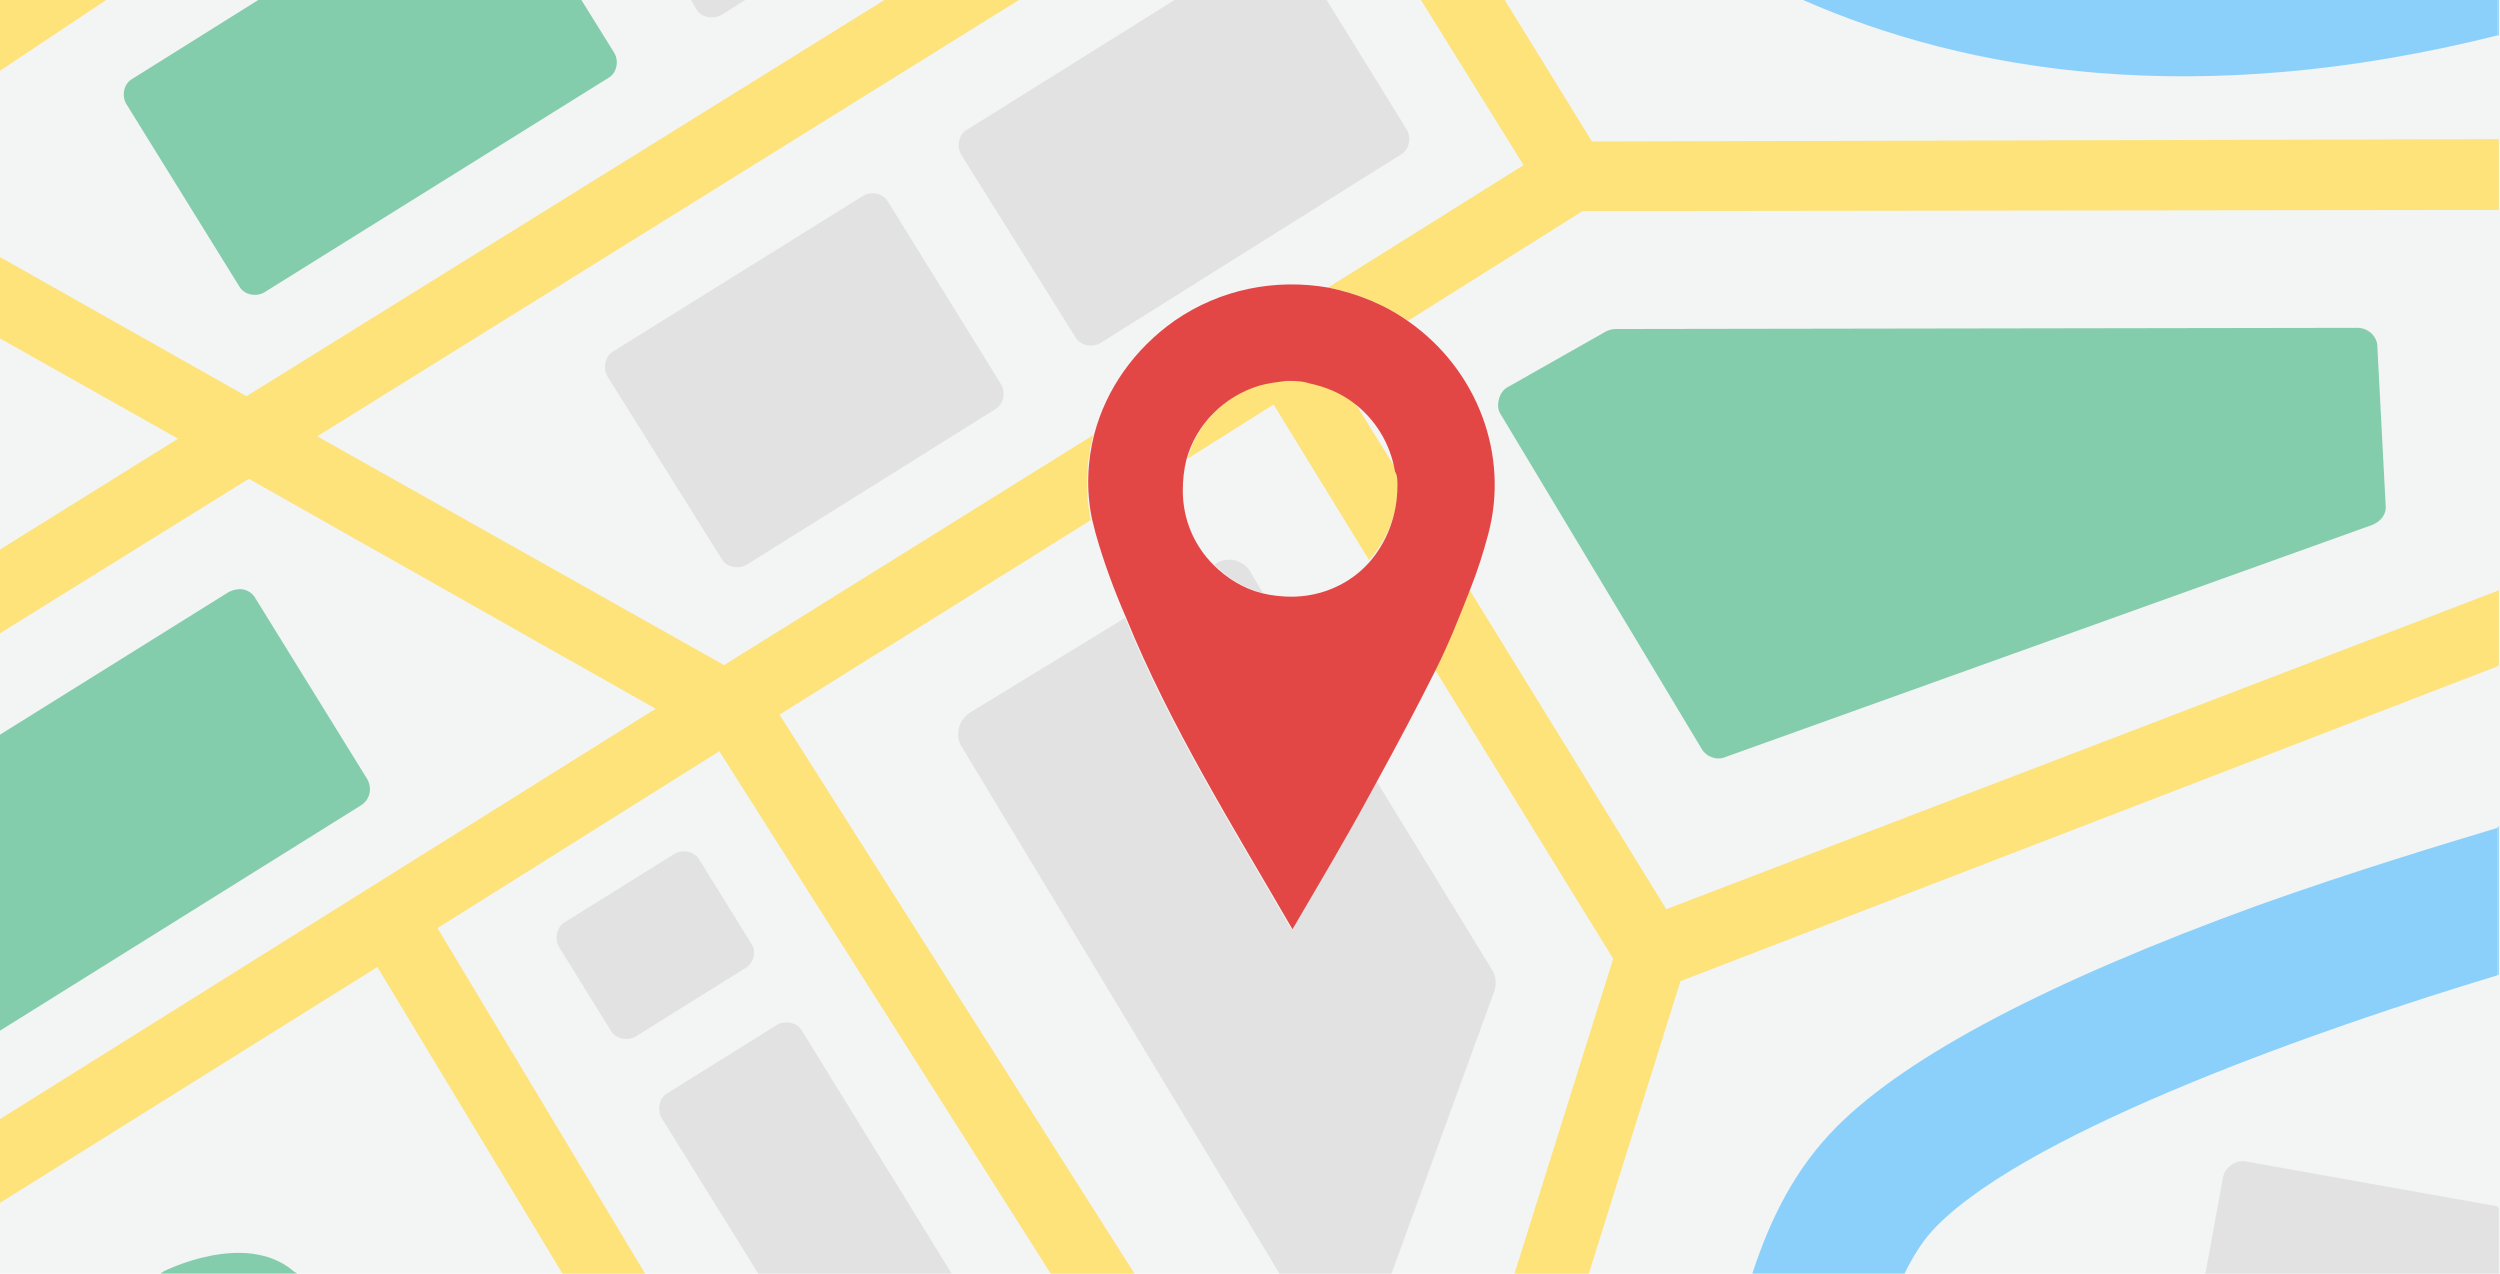 <?xml version="1.0" encoding="utf-8"?>
<!-- Generator: Adobe Illustrator 24.0.0, SVG Export Plug-In . SVG Version: 6.00 Build 0)  -->
<svg version="1.1" id="Layer_1" xmlns="http://www.w3.org/2000/svg" xmlns:xlink="http://www.w3.org/1999/xlink" x="0px" y="0px"
	 viewBox="0 0 212 108" style="enable-background:new 0 0 212 108;" xml:space="preserve">
<style type="text/css">
	.st0{fill:#F3F4F4;}
	.st1{fill:#8BD0FA;}
	.st2{fill:#FDE379;}
	.st3{fill:#83CDAD;}
	.st4{fill:#E2E2E2;}
	.st5{fill:#E24746;}
</style>
<g>
	<rect id="Rectangle_6_" y="0" class="st0" width="212" height="108"/>
	<g>
		<path class="st1" d="M211.9,82.6V70.1c0,0-0.1,0-0.1,0v12.5C211.8,82.7,211.9,82.7,211.9,82.6z"/>
		<path class="st1" d="M211.8,3c0,0,0.1,0,0.1,0V0h-0.1V3z"/>
		<path class="st1" d="M211.8,82.7V70.2c-4.3,1.3-12,3.6-20.4,6.6c-17.6,6.4-29.6,12.7-35.6,18.7c-3.6,3.6-5.7,7.9-7.2,12.5h12.9
			c0.8-1.6,1.6-2.9,2.8-4.1C172.5,95.7,197.2,87.1,211.8,82.7z"/>
		<path class="st1" d="M211.8,3V0h-58.9C166.8,6.1,186.2,9.4,211.8,3z"/>
		<g>
			<path class="st2" d="M211.8,11.8L135,12l-7.4-12h-7.1l8.7,14l-16.6,10.4c0,0,0,0,0,0c2.4,0.4,4.7,1.4,6.8,2.8c0,0,0,0,0,0
				l14.8-9.3l77.6-0.1h0.1v-6H211.8z"/>
			<path class="st2" d="M141.3,77.1L124.6,50c-0.9,2.3-1.8,4.6-2.9,6.8l15.1,24.5l-8.4,26.8h6.3l7.8-24.9l69.3-26.7l0.1-0.1v-6.4
				l-0.1,0.1L141.3,77.1z"/>
			<path class="st2" d="M92.5,44.1c-0.5-2.4-0.4-4.9,0.2-7.2L61.4,56.4L26.9,37L86.4,0H75L20.9,33.6L0,21.8v6.9l15.1,8.5L0,46.6v7.1
				l21.1-13.1l34.5,19.5L0,94.9v7.1l32-20L47.7,108h7L37.1,78.7l23.9-15L89.1,108h7.1L66.1,60.6L92.5,44.1z"/>
			<polygon class="st2" points="0,0 0,6 9,0 			"/>
			<path class="st2" d="M114.8,34c-1.1-0.8-2.3-1.4-3.7-1.6c-0.6-0.1-1.2-0.2-1.9-0.2c-0.8,0-1.6,0.2-2.3,0.4
				c-3,0.9-5.4,3.3-6.2,6.3l7.3-4.6l8.1,13.2c1.5-1.7,2.5-4,2.4-6.5c0-0.4-0.1-0.8-0.1-1.2L114.8,34z"/>
		</g>
		<path class="st3" d="M201.6,29.4c0-0.9-0.8-1.6-1.7-1.6l-62.9,0.1c-0.3,0-0.6,0.1-0.8,0.2l-8.3,4.7c-0.4,0.2-0.7,0.6-0.8,1.1
			c-0.1,0.4-0.1,0.9,0.2,1.3l17,28.3c0.4,0.7,1.3,1,2,0.7l54.9-19.7c0.7-0.3,1.2-0.9,1.1-1.7L201.6,29.4z"/>
		<path class="st3" d="M13.9,107.8l-0.3,0.2h11.6c-0.1-0.1-0.2-0.1-0.3-0.2C20.8,104.3,13.9,107.8,13.9,107.8z"/>
		<path class="st3" d="M49.3,0H21.9L11.2,6.7c-0.7,0.4-0.9,1.4-0.5,2.1l9.6,15.5c0,0,0,0,0,0c0.4,0.7,1.4,0.9,2.1,0.5L51.6,6.6
			c0.7-0.4,0.9-1.4,0.5-2.1L49.3,0z"/>
		<path class="st3" d="M21.7,50.8c-0.2-0.4-0.6-0.7-1-0.8c-0.4-0.1-0.9,0-1.3,0.2L0,62.3v25.1l30.6-19.1c0.8-0.5,1-1.5,0.5-2.3
			L21.7,50.8z"/>
		<g>
			<path class="st4" d="M211.8,102.3l-21.3-3.8c-0.4-0.1-0.9,0-1.3,0.3c-0.4,0.3-0.6,0.6-0.7,1.1l-1.5,8.2h24.7h0.2v-5.6
				L211.8,102.3z"/>
			<path class="st4" d="M61.2,47.4C61.2,47.4,61.2,47.4,61.2,47.4c0.4,0.7,1.4,0.9,2.1,0.5l21.1-13.2c0.7-0.4,0.9-1.4,0.5-2.1
				l-9.6-15.5c0,0,0,0,0,0c-0.4-0.7-1.4-0.9-2.1-0.5L52,29.8c-0.7,0.4-0.9,1.4-0.5,2.1L61.2,47.4z"/>
			<path class="st4" d="M63.7,80l-4.4-7.1c0,0,0,0,0,0c-0.4-0.7-1.4-0.9-2.1-0.5l-9.3,5.8c-0.7,0.4-0.9,1.4-0.5,2.1l4.4,7.1
				c0,0,0,0,0,0c0.4,0.7,1.4,0.9,2.1,0.5l9.3-5.8C63.9,81.7,64.2,80.7,63.7,80z"/>
			<path class="st4" d="M68,87.4c-0.4-0.7-1.4-0.9-2.1-0.5l-9.3,5.8c-0.7,0.4-0.9,1.4-0.5,2.1l8.2,13.2h16.4L68,87.4
				C68,87.4,68,87.4,68,87.4z"/>
			<path class="st4" d="M91.2,28.6C91.2,28.6,91.2,28.6,91.2,28.6c0.4,0.7,1.4,0.9,2.1,0.5l25.5-16c0.7-0.4,0.9-1.4,0.5-2.1l-6.8-11
				H99.6L82,11c-0.7,0.4-0.9,1.4-0.5,2.1L91.2,28.6z"/>
			<path class="st4" d="M116.7,66.2c-0.2,0.4-0.4,0.7-0.6,1.1c-2,3.8-4.3,7.4-6.6,11.5c-5.1-8.8-10.4-17.3-14.1-26.4l-13.1,8
				c-1,0.6-1.4,2-0.7,3l26.9,44.6h9.5l8.7-23.9c0.2-0.6,0.2-1.3-0.2-1.9L116.7,66.2z"/>
			<path class="st4" d="M104.7,47.5c-0.6-0.1-1.2,0-1.6,0.3l-0.1,0.1c1.1,1.1,2.5,2,4.1,2.4l-1-1.7C105.8,48,105.3,47.7,104.7,47.5z
				"/>
			<path class="st4" d="M61.3,1.2L63.2,0h-4.6L59,0.7C59.4,1.5,60.5,1.7,61.3,1.2z"/>
		</g>
		<path class="st5" d="M119.5,27.3C119.5,27.3,119.4,27.2,119.5,27.3C119.4,27.2,119.4,27.2,119.5,27.3c-2.1-1.5-4.4-2.4-6.8-2.9
			c0,0,0,0,0,0c-4.5-0.8-9.2,0.1-13.1,2.8c-3.4,2.4-5.8,5.8-6.8,9.6c-0.6,2.3-0.7,4.8-0.2,7.2c0.1,0.4,0.2,0.8,0.3,1.2
			c0.7,2.5,1.6,4.9,2.6,7.2c3.7,9.1,9,17.6,14.1,26.4c2.4-4.1,4.6-7.8,6.6-11.5c0.2-0.4,0.4-0.7,0.6-1.1c1.7-3.1,3.4-6.3,5-9.5
			c1.1-2.2,2-4.5,2.9-6.8c0.6-1.5,1.1-3.1,1.5-4.6C128,38.6,125.3,31.4,119.5,27.3z M118.5,41.2c0,2.5-0.9,4.8-2.4,6.5
			c-1.6,1.8-4,2.9-6.6,2.9c-0.8,0-1.7-0.1-2.5-0.3c-1.6-0.4-3-1.3-4.1-2.4c-1.6-1.6-2.6-3.8-2.6-6.3c0-0.9,0.1-1.8,0.3-2.6
			c0.8-3,3.2-5.4,6.2-6.3c0.7-0.2,1.5-0.3,2.3-0.4c0.6,0,1.3,0,1.9,0.2c1.4,0.3,2.6,0.8,3.7,1.6c1.9,1.4,3.2,3.5,3.6,5.9
			C118.5,40.3,118.5,40.7,118.5,41.2z"/>
	</g>
</g>
</svg>
